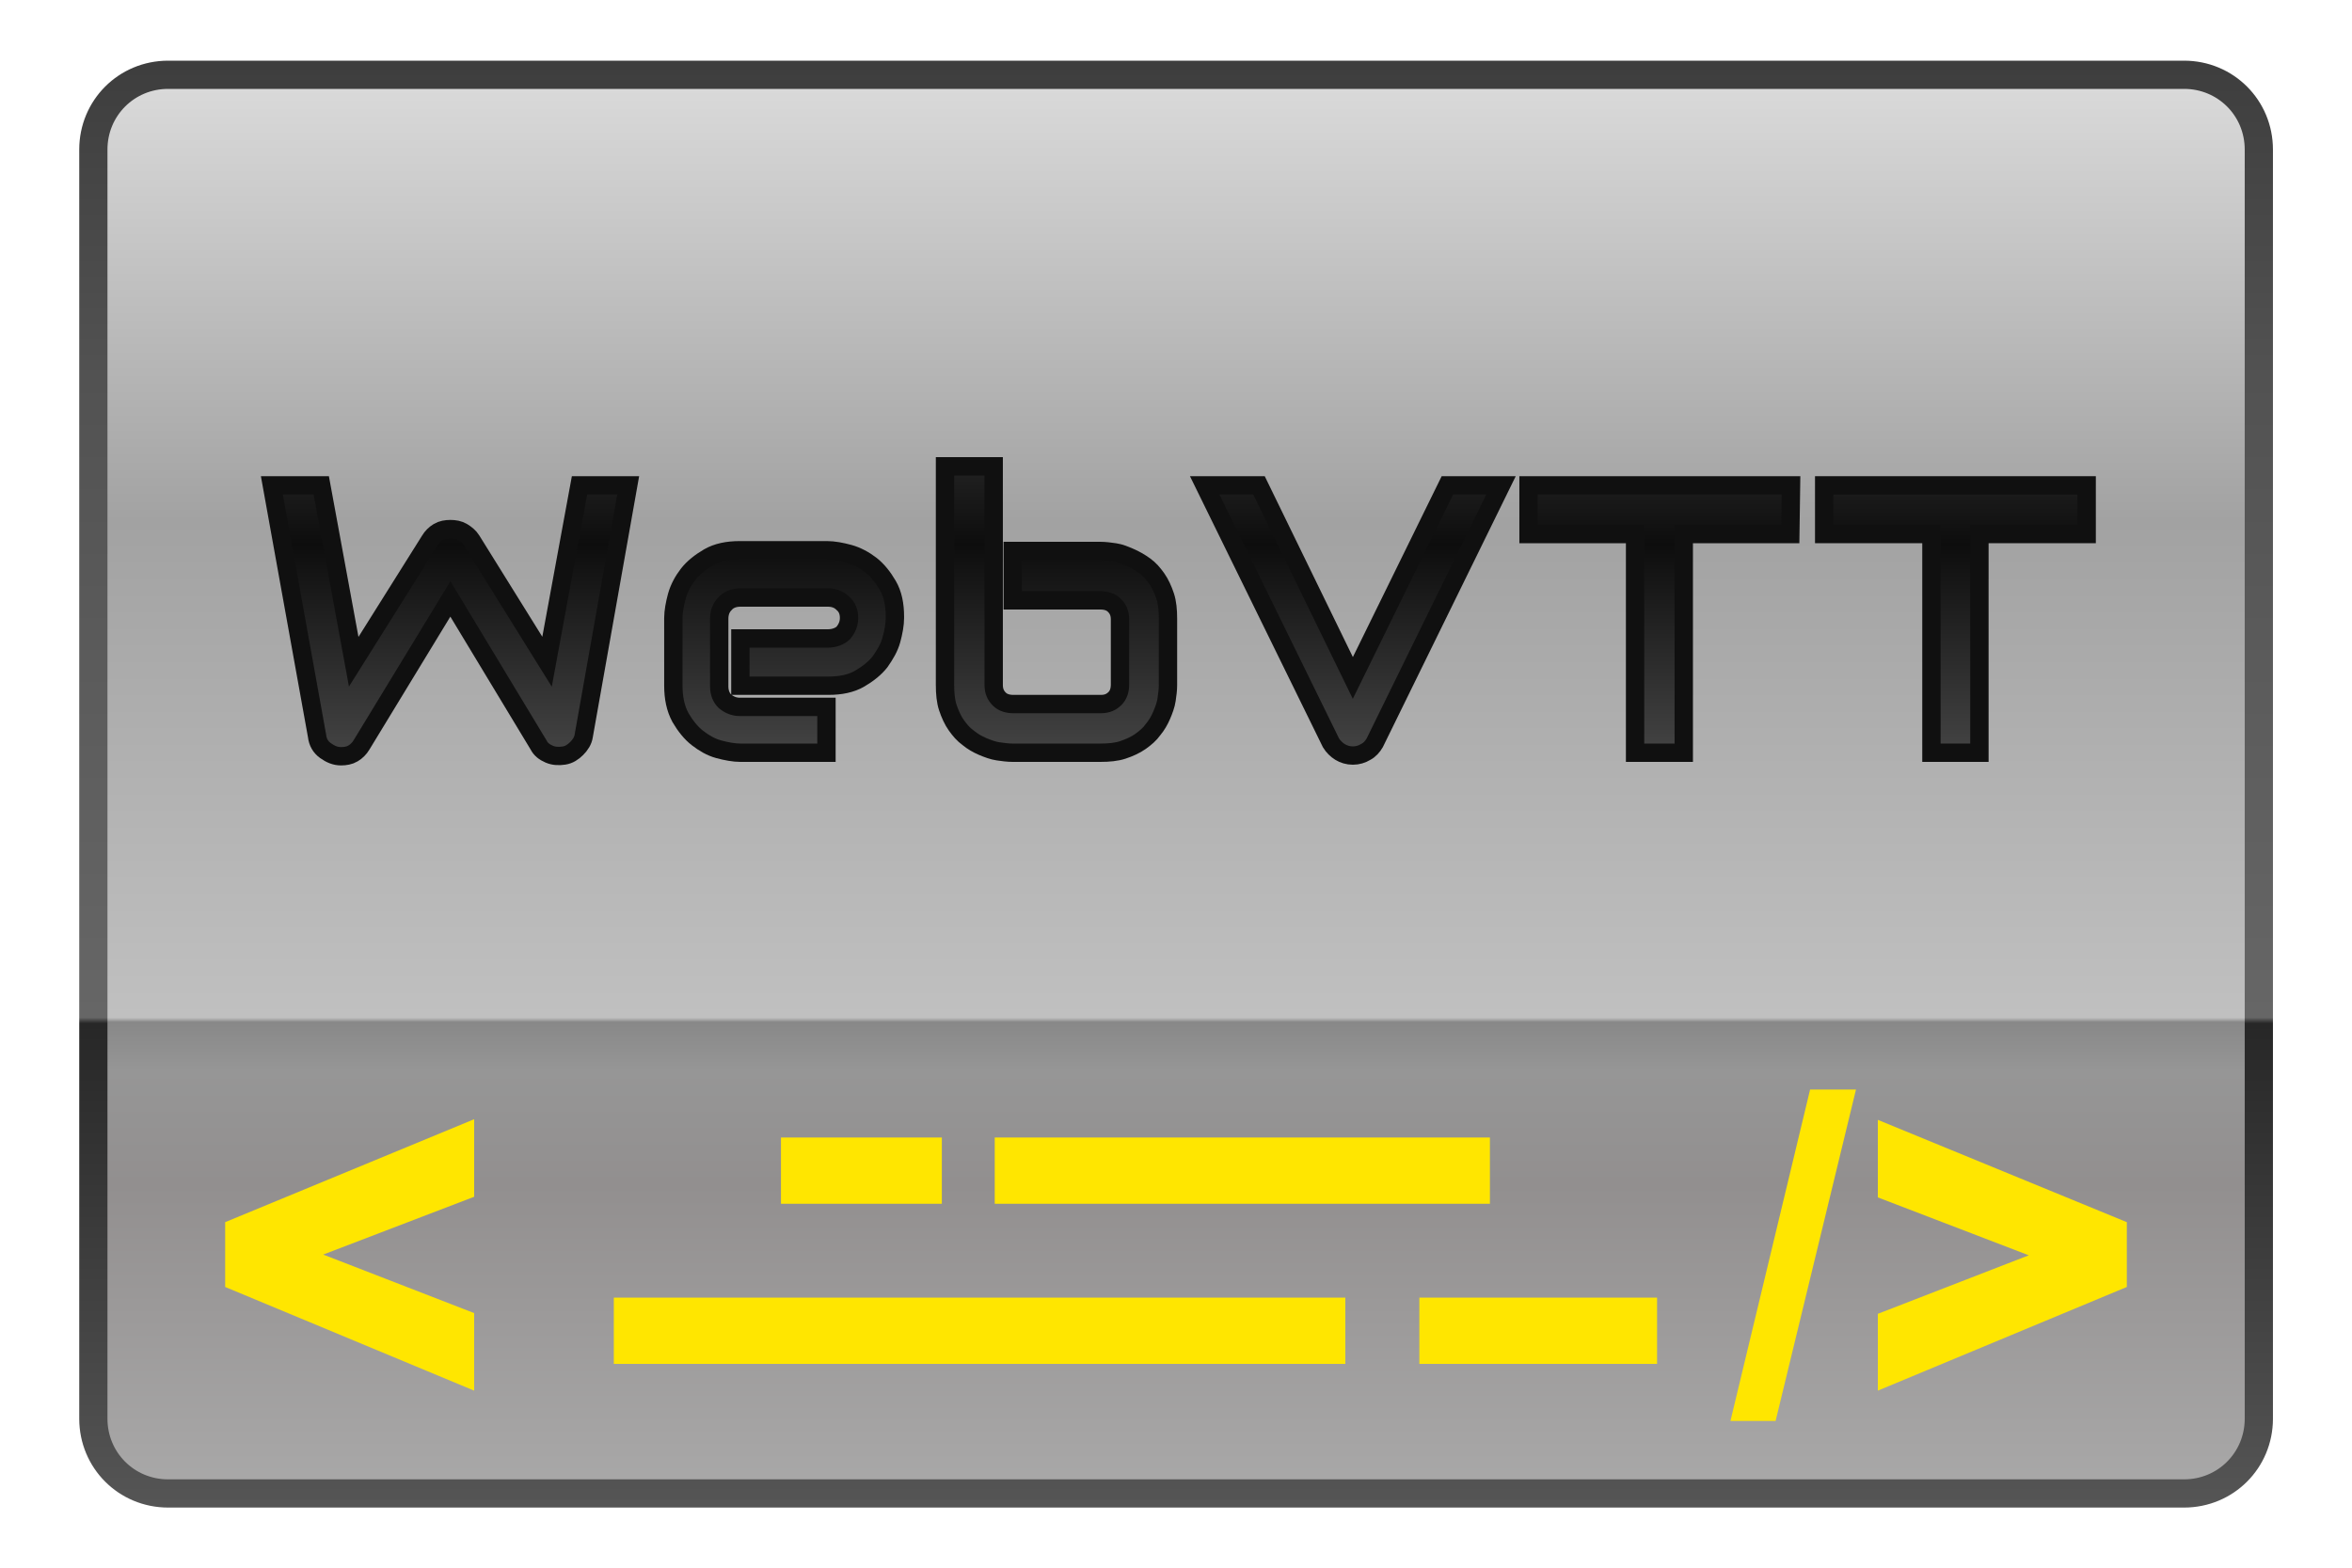 <svg height="150" viewBox="0 0 225 150" width="225" xmlns="http://www.w3.org/2000/svg"><linearGradient id="a" gradientUnits="userSpaceOnUse" spreadMethod="reflect" x1="18.25" x2="18.25" y1="22.26" y2="1.26"><stop offset="0" stop-color="#afafaf"/><stop offset=".26" stop-color="#928f8f"/><stop offset=".337" stop-color="#969696"/><stop offset=".37" stop-color="#888"/><stop offset=".373" stop-color="#c0c0c0"/><stop offset=".708" stop-color="#a2a2a2"/><stop offset="1" stop-color="#d9d9d9"/></linearGradient><linearGradient id="b" gradientUnits="userSpaceOnUse" x1="4.83" x2="4.83" y1=".96" y2="21.77"><stop offset="0" stop-color="#3e3e3e"/><stop offset=".211" stop-color="#525252"/><stop offset=".647" stop-color="#666"/><stop offset=".651" stop-color="#272727"/><stop offset="1" stop-color="#585858"/></linearGradient><linearGradient id="c" gradientUnits="userSpaceOnUse" spreadMethod="reflect" x1="16.67" x2="16.67" y1="11.34" y2="7.72"><stop offset="0" stop-color="#505050"/><stop offset="1" stop-color="#0d0d0d"/></linearGradient><path d="m2.38 1.06h28.57c.59 0 1.06.47 1.06 1.06v17.99c0 .59-.47 1.06-1.06 1.06h-28.57c-.59 0-1.06-.47-1.06-1.06v-17.99c0-.59.47-1.06 1.06-1.06zm0 0" fill="url(#a)" stroke="url(#b)" stroke-width=".4" transform="matrix(6.75 0 0 6.75 .02 0)"/><g fill="#ffe600"><path d="m74.71 108.84h15.39v6.34h-15.39zm0 0"/><path d="m135.78 124.16h22.74v6.34h-22.74zm0 0"/><path d="m95.16 108.84h47.37v6.34h-47.37zm0 0"/><path d="m58.72 124.16h69.98v6.34h-69.98zm0 0"/><path d="m173.16 104.25-7.62 31.71h4.32l7.69-31.71zm6.48 2.9v7.42l14.44 5.54-14.44 5.6v7.35l23.82-9.92v-6.2zm-134.28-.06-23.82 9.85v6.2l23.82 9.92v-7.42l-14.44-5.6 14.44-5.53zm0 0"/></g><g fill="url(#c)" stroke="#101010" stroke-width=".26"><path d="m8.9 6.88-.63 3.55c-.01.07-.05.13-.1.18s-.11.09-.18.1-.14.01-.21-.02-.12-.07-.15-.13l-1.25-2.07-1.26 2.07c-.03.05-.07.09-.12.12s-.11.04-.17.04c-.08 0-.15-.03-.22-.08s-.11-.12-.12-.21l-.64-3.55h.7l.46 2.5 1.08-1.72c.03-.05.07-.09.12-.12s.11-.04.17-.04.12.01.17.04.1.07.13.12l1.07 1.72.46-2.5zm0 0" transform="matrix(6.75 0 0 6.75 .02 0)"/><path d="m12.68 8.76c0 .09-.02.2-.05.31s-.09.21-.16.31c-.07.09-.17.17-.29.24s-.27.1-.44.1h-1.25v-.67h1.24c.09 0 .17-.03.22-.08.05-.06.08-.13.08-.21 0-.09-.03-.16-.09-.21-.05-.05-.12-.08-.21-.08h-1.24c-.09 0-.17.03-.22.09-.05.05-.08.12-.08.21v.96c0 .09.03.16.08.21.06.05.13.08.21.08h1.23v.65h-1.22c-.09 0-.2-.02-.31-.05s-.21-.09-.3-.16-.17-.17-.24-.29c-.07-.13-.1-.28-.1-.45v-.96c0-.09.02-.2.05-.31s.09-.22.16-.31.17-.17.29-.24.27-.1.44-.1h1.24c.09 0 .2.02.31.05s.22.09.31.16.17.17.24.29.1.27.1.44zm0 0" transform="matrix(6.75 0 0 6.75 .02 0)"/><path d="m16.55 9.71c0 .07-.01.14-.02.21s-.04.15-.07.22-.07.14-.12.2c-.05.07-.11.12-.18.17s-.16.09-.25.12-.2.04-.32.04h-1.24c-.07 0-.14-.01-.21-.02s-.15-.04-.22-.07-.14-.07-.2-.12c-.07-.05-.12-.11-.17-.18s-.09-.16-.12-.25-.04-.2-.04-.32v-3.1h.69v3.1c0 .09.03.15.08.2s.12.07.2.07h1.24c.09 0 .15-.03.2-.08s.07-.12.07-.2v-.92c0-.09-.03-.15-.08-.2s-.12-.07-.2-.07h-1.24v-.7h1.24c.07 0 .14.01.21.02s.14.04.21.07.14.07.21.12.12.11.17.18.09.16.12.25.04.2.04.32zm0 0" transform="matrix(6.75 0 0 6.75 .02 0)"/><path d="m21.27 6.88-1.79 3.65c-.03.05-.07.1-.13.13-.05.03-.11.05-.18.05s-.13-.02-.18-.05-.1-.08-.13-.13l-1.79-3.65h.77l1.33 2.73 1.34-2.73zm0 0" transform="matrix(6.75 0 0 6.75 .02 0)"/><path d="m25.37 7.57h-1.51v3.1h-.69v-3.1h-1.51v-.69h3.72zm0 0" transform="matrix(6.75 0 0 6.75 .02 0)"/><path d="m29.57 7.57h-1.52v3.1h-.68v-3.1h-1.52v-.69h3.72zm0 0" transform="matrix(6.75 0 0 6.75 .02 0)"/></g></svg>